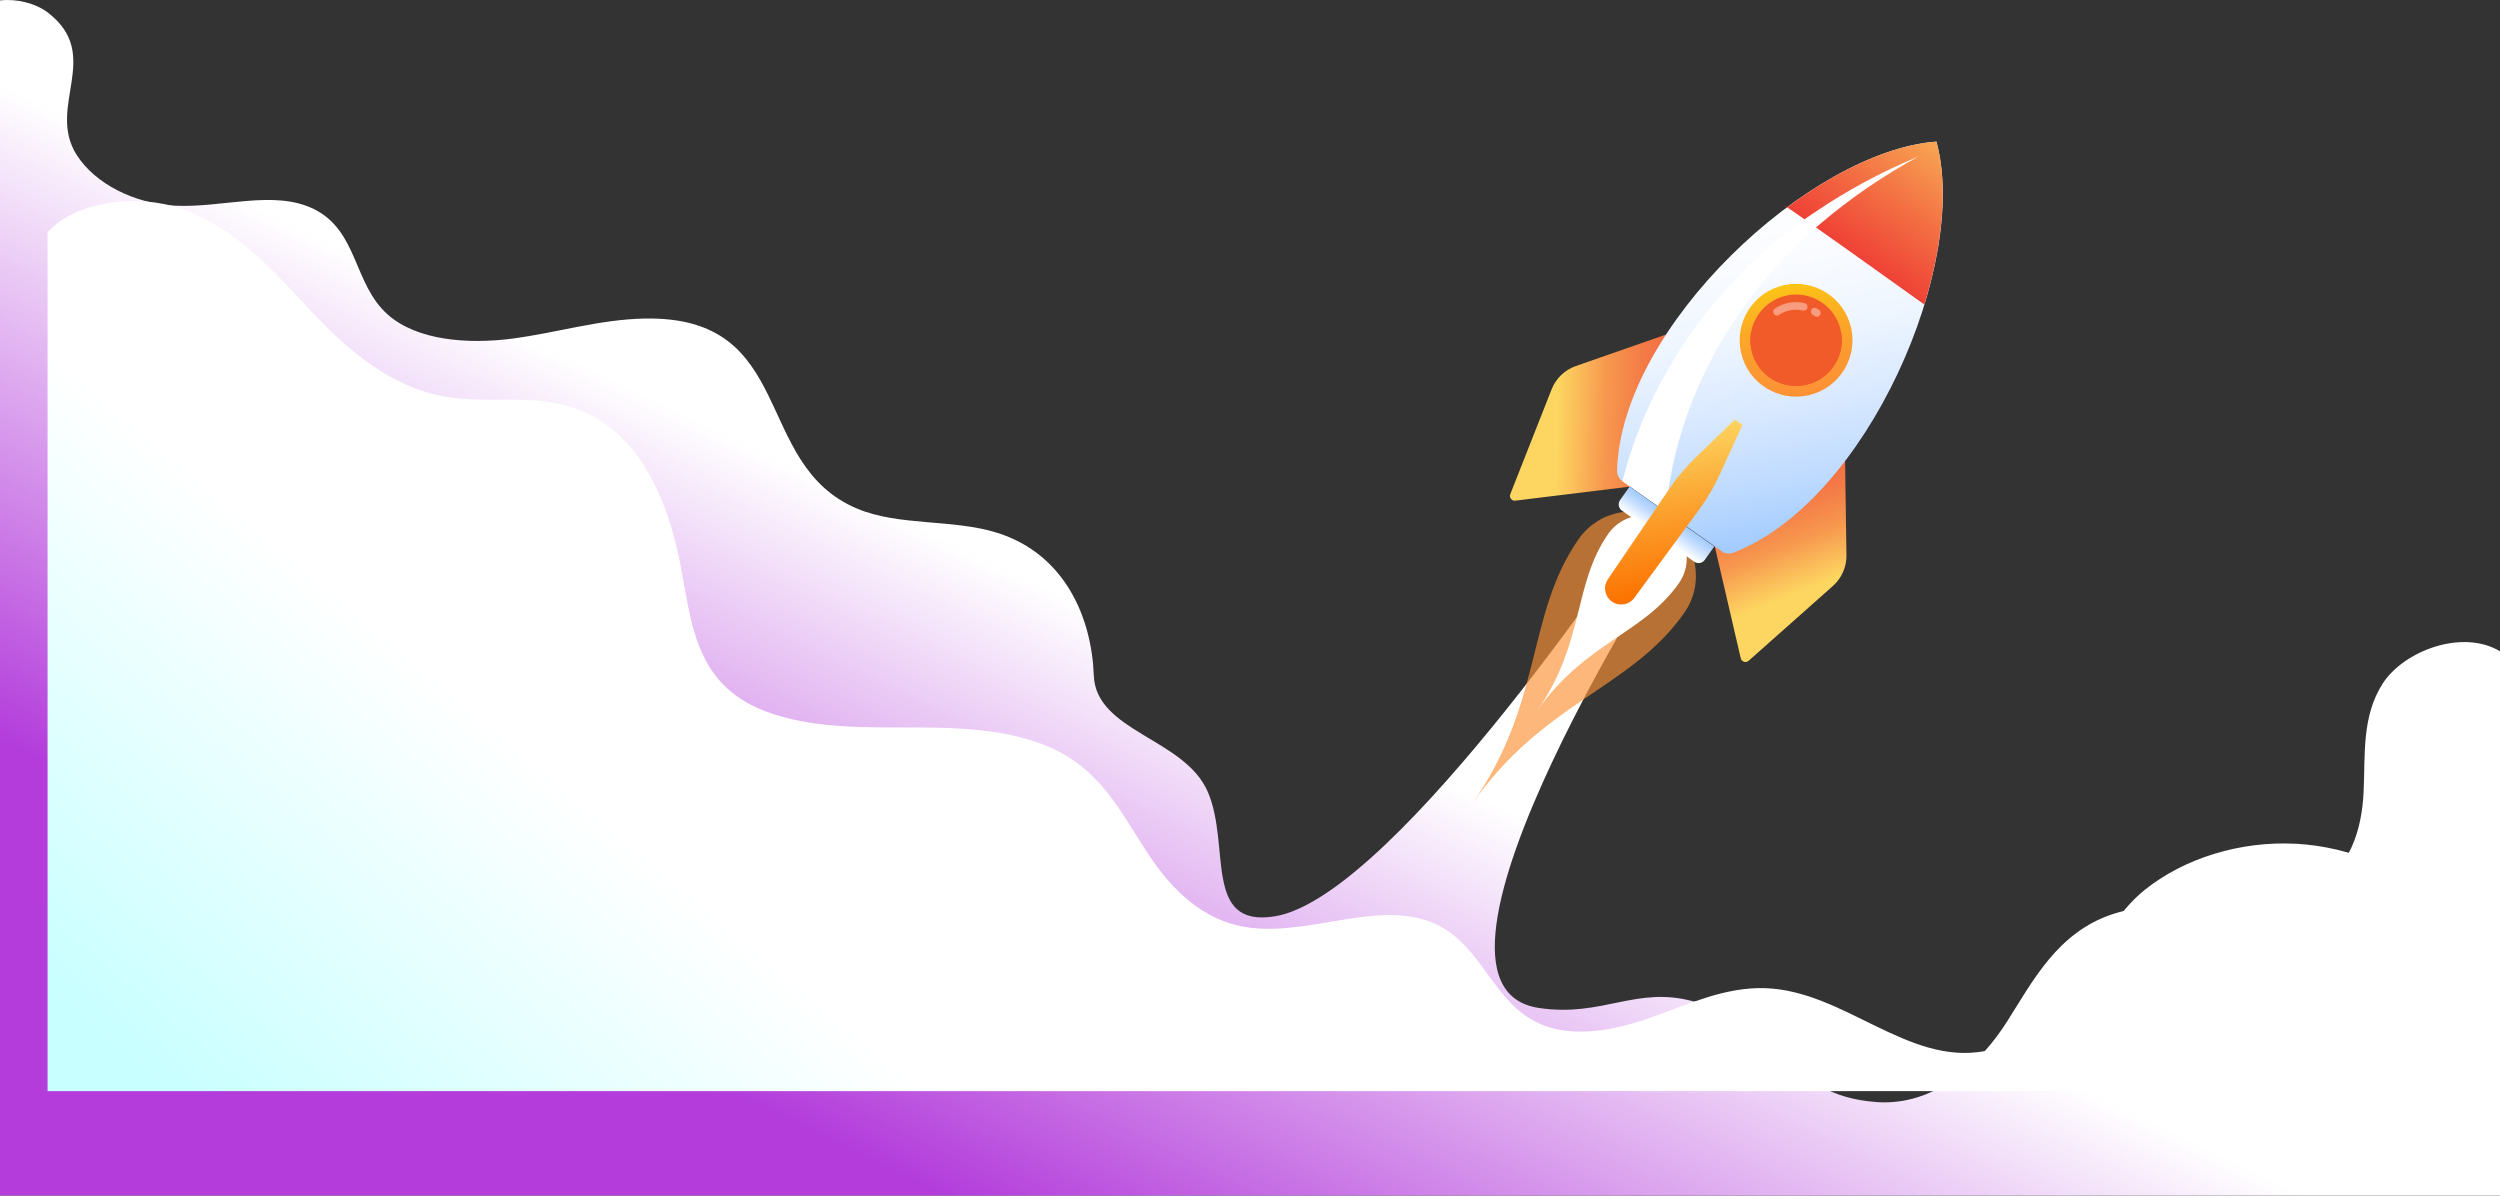 <svg width="1629" height="779" viewBox="0 0 1629 779" fill="none" xmlns="http://www.w3.org/2000/svg">
<rect x="0" y="0" width="1629" height="779" fill="#333333" stroke="none"/>
<path d="M1552.53 445.459C1538.79 466.909 1541.25 492.069 1540.13 515.967C1539.01 539.866 1531.83 566.401 1506.32 580.016C1469.73 599.546 1417.13 582.088 1376.32 595.741C1340.76 607.644 1324.85 638.774 1307.81 665.629C1290.77 692.484 1261.16 720.958 1222.6 718.096C1162.99 713.689 1164.12 669.678 1104.27 652.729C1066.16 641.938 1044.44 663.124 1002.58 656.759C903.237 641.598 1094.88 347.266 1094.88 347.266L1074.73 334.766C1074.73 334.766 909.998 584.461 830.549 597.097C783.684 604.555 802.133 550.996 787 515.967C771.867 480.939 714.022 476.909 712.704 439.997C711.386 403.086 694.3 361.315 650.048 347.266C620.953 338.02 586.097 343.01 558.467 331.409C489.61 302.502 519.706 205.571 419.851 207.567C390.634 208.151 362.808 216.833 334.006 220.618C305.204 224.403 271.862 221.993 252.677 204.987C230.123 184.968 233.419 150.392 204.421 136.173C178.597 123.499 144.889 135.514 114.329 134.045C87.431 132.746 61.973 119.695 50.038 101.051C29.852 69.563 67.441 36.098 31.243 8.245C23.237 2.105 10.837 -0.983 -4.31818e-09 0.279L-1.20753e-05 779L1629 779L1629 424.385C1604.57 409.658 1566.27 424.027 1552.53 445.459Z" fill="url(#paint0_linear_32_1932)"/>
<path d="M1495.95 549.805C1459.99 547.884 1423.31 559.106 1397.45 579.893C1360.81 609.361 1348.62 674.754 1293.03 684.941C1242.86 694.129 1201.7 645.701 1150.35 643.893C1124.66 642.989 1100.89 653.967 1077.3 662.477C1053.72 670.988 1025.66 677.089 1003.05 666.94C972.56 653.27 966.136 616.61 936.012 602.375C897.988 584.412 849.34 612.731 807.117 603.185C778.991 596.821 760.194 575.13 746.415 553.815C732.636 532.501 720.627 509.19 697.699 494.259C670.753 476.691 634.092 474.15 599.836 474.037C565.558 473.905 529.85 475.242 498.682 463.455C450.896 445.379 450.465 401.997 442.701 364.659C434.052 323.047 414.507 274.882 365.519 263.396C341.796 257.823 316.19 262.605 291.968 258.783C253.944 252.777 225.523 227.019 201.755 201.693C177.988 176.368 154.106 148.803 118.534 136.168C89.046 125.699 49.138 131.329 31 151.288L31 711L1589 711L1589 590.08C1566.55 566.713 1531.88 551.706 1495.95 549.786L1495.95 549.805Z" fill="url(#paint1_linear_32_1932)"/>
<g style="mix-blend-mode:soft-light" opacity="0.66">
<path d="M1087.12 340.849C1068.13 327.569 1041.98 332.209 1028.7 351.197C994.179 400.584 1005.99 456.91 959.287 523.715C1005.99 456.91 1062.95 448.656 1097.49 399.281C1110.77 380.292 1106.13 354.141 1087.14 340.861L1087.12 340.849Z" fill="#FD9235"/>
</g>
<g style="mix-blend-mode:soft-light">
<path d="M1087.12 340.85C1074.41 331.954 1056.89 335.064 1047.99 347.771C1024.88 380.823 1032.8 418.529 1001.51 463.265C1032.79 418.553 1070.9 413.012 1094.01 379.961C1102.91 367.254 1099.8 349.734 1087.09 340.838L1087.12 340.85Z" fill="white"/>
</g>
<path d="M1061.83 317.09L1117 356.085L1110.81 364.848C1109.25 367.055 1106.18 367.582 1103.97 366.023L1056.81 332.692C1054.61 331.132 1054.08 328.06 1055.64 325.853L1061.83 317.09Z" fill="url(#paint2_linear_32_1932)"/>
<path d="M1087.41 217.346L1026.87 238.485C1019.62 241.02 1013.8 246.59 1011.01 253.745L984.109 321.984C983.225 324.208 985.077 326.542 987.442 326.215L1062.98 316.954L1087.41 217.346Z" fill="url(#paint3_linear_32_1932)"/>
<path d="M1202.22 297.619L1203.15 361.726C1203.26 369.423 1200.02 376.773 1194.26 381.873L1139.41 430.564C1137.61 432.148 1134.8 431.217 1134.27 428.903L1117.05 354.773L1202.21 297.642L1202.22 297.619Z" fill="url(#paint4_linear_32_1932)"/>
<path d="M1261.77 92.279C1179.62 98.312 1056.38 212.809 1053.69 306.315C1053.62 309.215 1054.77 311.798 1056.9 313.306L1122.02 359.348C1124.15 360.856 1126.97 361.094 1129.67 360.056C1216.87 326.299 1283.52 171.79 1261.78 92.314L1261.77 92.279Z" fill="url(#paint5_linear_32_1932)"/>
<path d="M1261.77 92.279C1232.08 94.452 1197.08 110.858 1164.29 135.237C1148.06 122.69 1253.88 198.42 1253.88 198.42C1265.89 159.387 1269.6 120.938 1261.76 92.244L1261.77 92.279Z" fill="url(#paint6_linear_32_1932)"/>
<path d="M1182.01 256.559C1162.76 263.001 1141.92 252.62 1135.47 233.393C1129.03 214.142 1139.41 193.309 1158.64 186.856C1177.89 180.414 1198.72 190.795 1205.17 210.022C1211.62 229.273 1201.24 250.107 1182.01 256.559Z" fill="url(#paint7_linear_32_1932)"/>
<path d="M1196.99 234.979C1189.66 249.709 1171.78 255.701 1157.06 248.347C1142.33 241.017 1136.34 223.142 1143.69 208.423C1151.02 193.693 1168.9 187.7 1183.62 195.054C1198.35 202.385 1204.34 220.26 1196.99 234.979Z" fill="#F15A29"/>
<path d="M1196.99 234.979C1200.09 228.757 1200.78 221.996 1199.46 215.672C1199.02 216.362 1198.63 217.05 1198.24 217.762C1196.49 220.999 1194.97 224.573 1192.08 226.859C1189.41 228.989 1185.7 229.753 1182.41 228.855C1177.7 227.573 1174.14 223.265 1169.34 222.372C1163.5 221.277 1157.64 225.58 1151.77 224.615C1148.99 224.164 1146.5 222.546 1144.46 220.614C1143.02 219.234 1141.76 217.615 1141.16 215.702C1138.5 228.616 1144.67 242.216 1157.03 248.36C1171.76 255.691 1189.63 249.698 1196.95 234.992L1196.99 234.979Z" fill="#F15A29"/>
<g style="mix-blend-mode:overlay" opacity="0.4">
<path d="M1185.29 201.922C1184.77 201.556 1184.23 201.215 1183.66 200.885C1183.09 200.556 1182.41 200.464 1181.78 200.629C1181.15 200.793 1180.61 201.203 1180.28 201.773C1179.63 202.889 1179.95 204.291 1180.99 205.045L1181.2 205.147C1181.62 205.432 1182.04 205.694 1182.46 205.979C1183.01 206.355 1183.67 206.495 1184.33 206.377C1184.98 206.247 1185.56 205.883 1185.93 205.336C1186.7 204.218 1186.41 202.686 1185.3 201.898L1185.29 201.922Z" fill="white"/>
<path d="M1177.42 198.613C1177.08 198.045 1176.51 197.657 1175.89 197.504C1169.24 195.967 1162.18 197.231 1156.51 201.038C1155.38 201.811 1155.06 203.343 1155.82 204.49C1155.99 204.745 1156.21 204.964 1156.45 205.135C1157.27 205.729 1158.39 205.743 1159.25 205.163C1163.85 202.092 1169.36 201.082 1174.75 202.338C1175.4 202.502 1176.06 202.383 1176.61 202.032C1177.18 201.693 1177.56 201.122 1177.72 200.497C1177.88 199.848 1177.76 199.181 1177.42 198.613Z" fill="white"/>
</g>
<g style="mix-blend-mode:soft-light">
<path d="M1062.26 295.631C1060.38 301.536 1058.66 307.484 1057.13 313.558L1085.71 333.552C1085.77 332.389 1085.85 331.237 1085.95 330.062C1086.18 327.123 1086.53 324.148 1086.9 321.159C1087.69 315.17 1088.77 309.176 1090 303.166C1092.59 291.204 1096.04 279.307 1100.27 267.665C1108.82 244.391 1120.48 222.042 1135.1 201.513C1142.44 191.29 1150.27 181.303 1158.95 172.038L1162.14 168.503L1165.49 165.128L1172.24 158.343L1179.27 151.868L1182.8 148.608L1186.47 145.532C1205.94 128.935 1227.37 114.376 1250.1 101.952C1226.19 111.899 1203.11 124.189 1181.46 139.022L1177.39 141.789L1173.43 144.729L1165.52 150.61L1157.87 156.85L1154.03 159.964L1150.34 163.263C1140.33 171.896 1131.07 181.406 1122.24 191.353C1104.61 211.295 1089.59 233.756 1077.65 258C1071.7 270.133 1066.56 282.709 1062.28 295.666L1062.26 295.631Z" fill="white"/>
</g>
<path d="M1050.29 391.982C1045.61 388.682 1044.43 382.25 1047.65 377.505L1087.66 318.587C1092.59 311.285 1098.26 304.509 1104.59 298.401L1130.37 273.418L1135.33 276.913L1120.41 309.559C1116.74 317.576 1112.25 325.174 1107.02 332.247L1064.85 389.646C1061.45 394.242 1054.99 395.295 1050.31 391.994L1050.29 391.982Z" fill="url(#paint8_linear_32_1932)"/>
<defs>
<linearGradient id="paint0_linear_32_1932" x1="530.934" y1="739.697" x2="698.792" y2="391.611" gradientUnits="userSpaceOnUse">
<stop stop-color="#B33CDB"/>
<stop offset="1" stop-color="white"/>
</linearGradient>
<linearGradient id="paint1_linear_32_1932" x1="283.296" y1="859.768" x2="489.689" y2="615.435" gradientUnits="userSpaceOnUse">
<stop stop-color="#C8FFFF"/>
<stop offset="1" stop-color="white"/>
</linearGradient>
<linearGradient id="paint2_linear_32_1932" x1="1080.99" y1="348.784" x2="1090.12" y2="335.734" gradientUnits="userSpaceOnUse">
<stop stop-color="white"/>
<stop offset="0.13" stop-color="#EFF6FF"/>
<stop offset="0.52" stop-color="#C5DEFF"/>
<stop offset="0.82" stop-color="#ABD0FF"/>
<stop offset="1" stop-color="#A2CBFF"/>
</linearGradient>
<linearGradient id="paint3_linear_32_1932" x1="1334.28" y1="278.915" x2="1014.62" y2="271.251" gradientUnits="userSpaceOnUse">
<stop stop-color="#EF4136"/>
<stop offset="0.42" stop-color="#EF4236"/>
<stop offset="0.57" stop-color="#EF4938"/>
<stop offset="0.67" stop-color="#F0553B"/>
<stop offset="0.76" stop-color="#F26640"/>
<stop offset="0.83" stop-color="#F47C47"/>
<stop offset="0.9" stop-color="#F7974E"/>
<stop offset="0.95" stop-color="#FAB758"/>
<stop offset="1" stop-color="#FDD661"/>
</linearGradient>
<linearGradient id="paint4_linear_32_1932" x1="1059.54" y1="86.943" x2="1176.49" y2="384.562" gradientUnits="userSpaceOnUse">
<stop stop-color="#EF4136"/>
<stop offset="0.42" stop-color="#EF4236"/>
<stop offset="0.57" stop-color="#EF4938"/>
<stop offset="0.67" stop-color="#F0553B"/>
<stop offset="0.76" stop-color="#F26640"/>
<stop offset="0.83" stop-color="#F47C47"/>
<stop offset="0.9" stop-color="#F7974E"/>
<stop offset="0.95" stop-color="#FAB758"/>
<stop offset="1" stop-color="#FDD661"/>
</linearGradient>
<linearGradient id="paint5_linear_32_1932" x1="1142.51" y1="112.844" x2="1184.58" y2="350.52" gradientUnits="userSpaceOnUse">
<stop stop-color="white"/>
<stop offset="0.21" stop-color="#FBFCFF"/>
<stop offset="0.42" stop-color="#EFF6FF"/>
<stop offset="0.62" stop-color="#DBEAFF"/>
<stop offset="0.83" stop-color="#BFDBFF"/>
<stop offset="1" stop-color="#A2CBFF"/>
</linearGradient>
<linearGradient id="paint6_linear_32_1932" x1="1285.63" y1="59.079" x2="1208.07" y2="166.393" gradientUnits="userSpaceOnUse">
<stop stop-color="#FDD661"/>
<stop offset="0.66" stop-color="#F37043"/>
<stop offset="1" stop-color="#EF4136"/>
</linearGradient>
<linearGradient id="paint7_linear_32_1932" x1="1165.05" y1="184.458" x2="1177.51" y2="256.932" gradientUnits="userSpaceOnUse">
<stop stop-color="#FCC715"/>
<stop offset="0.08" stop-color="#FCBF19"/>
<stop offset="0.43" stop-color="#FCA628"/>
<stop offset="0.75" stop-color="#FC9731"/>
<stop offset="1" stop-color="#FD9235"/>
</linearGradient>
<linearGradient id="paint8_linear_32_1932" x1="1080.63" y1="280.509" x2="1099.09" y2="384.806" gradientUnits="userSpaceOnUse">
<stop stop-color="#FDD661"/>
<stop offset="0.5" stop-color="#FCA12E"/>
<stop offset="1" stop-color="#FC7200"/>
</linearGradient>
</defs>
</svg>
